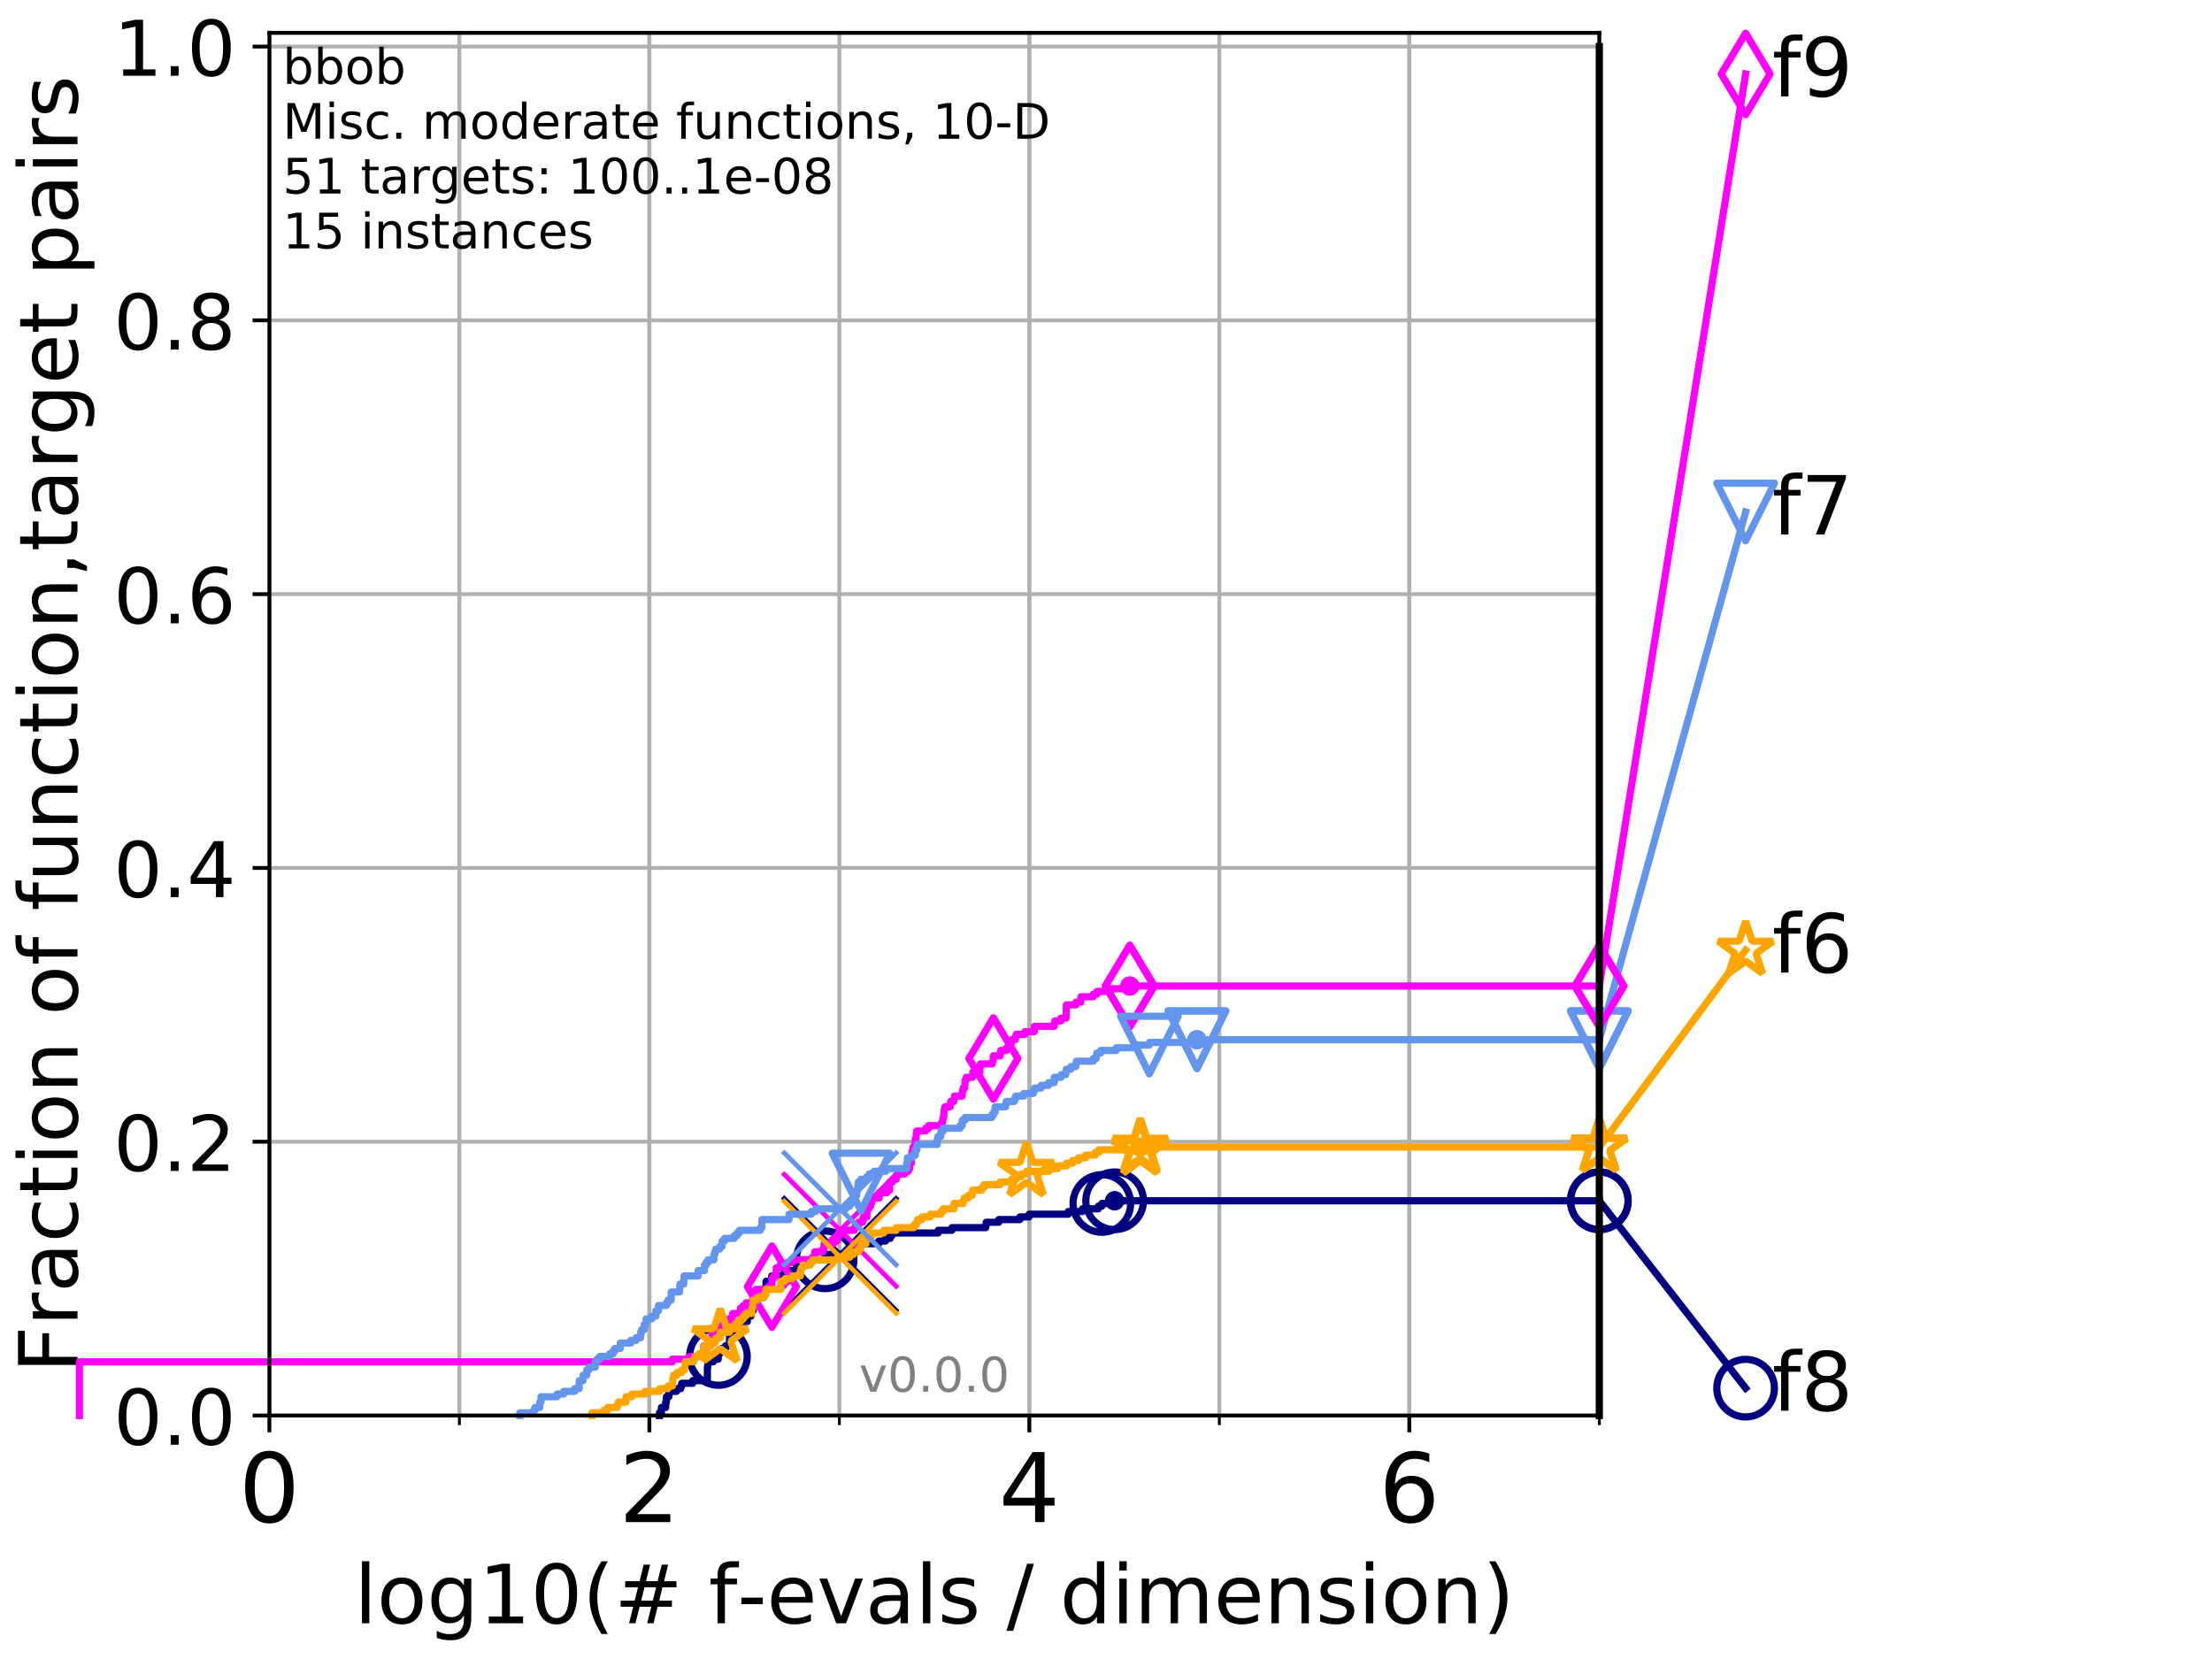 <?xml version="1.0" encoding="utf-8" standalone="no"?>
<!DOCTYPE svg PUBLIC "-//W3C//DTD SVG 1.1//EN"
  "http://www.w3.org/Graphics/SVG/1.1/DTD/svg11.dtd">
<!-- Created with matplotlib (http://matplotlib.org/) -->
<svg height="345.6pt" version="1.1" viewBox="0 0 460.8 345.6" width="460.8pt" xmlns="http://www.w3.org/2000/svg" xmlns:xlink="http://www.w3.org/1999/xlink">
 <defs>
  <style type="text/css">
*{stroke-linecap:butt;stroke-linejoin:round;}
  </style>
 </defs>
 <g id="figure_1">
  <g id="patch_1">
   <path d="M 0 345.6 
L 460.8 345.6 
L 460.8 0 
L 0 0 
z
" style="fill:#ffffff;"/>
  </g>
  <g id="axes_1">
   <g id="patch_2">
    <path d="M 56.12 294.88 
L 333.168 294.88 
L 333.168 6.845 
L 56.12 6.845 
z
" style="fill:#ffffff;"/>
   </g>
   <g id="matplotlib.axis_1">
    <g id="xtick_1">
     <g id="line2d_1">
      <path clip-path="url(#p223bd0a386)" d="M 56.12 294.88 
L 56.12 6.845 
" style="fill:none;stroke:#b0b0b0;stroke-linecap:square;stroke-width:0.8;"/>
     </g>
     <g id="line2d_2">
      <defs>
       <path d="M 0 0 
L 0 3.5 
" id="m5eb9f34f4c" style="stroke:#000000;stroke-width:0.8;"/>
      </defs>
      <g>
       <use style="stroke:#000000;stroke-width:0.8;" x="56.12" xlink:href="#m5eb9f34f4c" y="294.88"/>
      </g>
     </g>
     <g id="text_1">
      <!-- 0 -->
      <defs>
       <path d="M 31.781 66.406 
Q 24.172 66.406 20.328 58.906 
Q 16.5 51.422 16.5 36.375 
Q 16.5 21.391 20.328 13.891 
Q 24.172 6.391 31.781 6.391 
Q 39.453 6.391 43.281 13.891 
Q 47.125 21.391 47.125 36.375 
Q 47.125 51.422 43.281 58.906 
Q 39.453 66.406 31.781 66.406 
z
M 31.781 74.219 
Q 44.047 74.219 50.516 64.516 
Q 56.984 54.828 56.984 36.375 
Q 56.984 17.969 50.516 8.266 
Q 44.047 -1.422 31.781 -1.422 
Q 19.531 -1.422 13.062 8.266 
Q 6.594 17.969 6.594 36.375 
Q 6.594 54.828 13.062 64.516 
Q 19.531 74.219 31.781 74.219 
z
" id="DejaVuSans-30"/>
      </defs>
      <g transform="translate(49.758 317.077)scale(0.2 -0.2)">
       <use xlink:href="#DejaVuSans-30"/>
      </g>
     </g>
    </g>
    <g id="xtick_2">
     <g id="line2d_3">
      <path clip-path="url(#p223bd0a386)" d="M 135.277 294.88 
L 135.277 6.845 
" style="fill:none;stroke:#b0b0b0;stroke-linecap:square;stroke-width:0.8;"/>
     </g>
     <g id="line2d_4">
      <g>
       <use style="stroke:#000000;stroke-width:0.8;" x="135.277" xlink:href="#m5eb9f34f4c" y="294.88"/>
      </g>
     </g>
     <g id="text_2">
      <!-- 2 -->
      <defs>
       <path d="M 19.188 8.297 
L 53.609 8.297 
L 53.609 0 
L 7.328 0 
L 7.328 8.297 
Q 12.938 14.109 22.625 23.891 
Q 32.328 33.688 34.812 36.531 
Q 39.547 41.844 41.422 45.531 
Q 43.312 49.219 43.312 52.781 
Q 43.312 58.594 39.234 62.25 
Q 35.156 65.922 28.609 65.922 
Q 23.969 65.922 18.812 64.312 
Q 13.672 62.703 7.812 59.422 
L 7.812 69.391 
Q 13.766 71.781 18.938 73 
Q 24.125 74.219 28.422 74.219 
Q 39.75 74.219 46.484 68.547 
Q 53.219 62.891 53.219 53.422 
Q 53.219 48.922 51.531 44.891 
Q 49.859 40.875 45.406 35.406 
Q 44.188 33.984 37.641 27.219 
Q 31.109 20.453 19.188 8.297 
z
" id="DejaVuSans-32"/>
      </defs>
      <g transform="translate(128.914 317.077)scale(0.2 -0.2)">
       <use xlink:href="#DejaVuSans-32"/>
      </g>
     </g>
    </g>
    <g id="xtick_3">
     <g id="line2d_5">
      <path clip-path="url(#p223bd0a386)" d="M 214.433 294.88 
L 214.433 6.845 
" style="fill:none;stroke:#b0b0b0;stroke-linecap:square;stroke-width:0.8;"/>
     </g>
     <g id="line2d_6">
      <g>
       <use style="stroke:#000000;stroke-width:0.8;" x="214.433" xlink:href="#m5eb9f34f4c" y="294.88"/>
      </g>
     </g>
     <g id="text_3">
      <!-- 4 -->
      <defs>
       <path d="M 37.797 64.312 
L 12.891 25.391 
L 37.797 25.391 
z
M 35.203 72.906 
L 47.609 72.906 
L 47.609 25.391 
L 58.016 25.391 
L 58.016 17.188 
L 47.609 17.188 
L 47.609 0 
L 37.797 0 
L 37.797 17.188 
L 4.891 17.188 
L 4.891 26.703 
z
" id="DejaVuSans-34"/>
      </defs>
      <g transform="translate(208.071 317.077)scale(0.2 -0.2)">
       <use xlink:href="#DejaVuSans-34"/>
      </g>
     </g>
    </g>
    <g id="xtick_4">
     <g id="line2d_7">
      <path clip-path="url(#p223bd0a386)" d="M 293.59 294.88 
L 293.59 6.845 
" style="fill:none;stroke:#b0b0b0;stroke-linecap:square;stroke-width:0.8;"/>
     </g>
     <g id="line2d_8">
      <g>
       <use style="stroke:#000000;stroke-width:0.8;" x="293.59" xlink:href="#m5eb9f34f4c" y="294.88"/>
      </g>
     </g>
     <g id="text_4">
      <!-- 6 -->
      <defs>
       <path d="M 33.016 40.375 
Q 26.375 40.375 22.484 35.828 
Q 18.609 31.297 18.609 23.391 
Q 18.609 15.531 22.484 10.953 
Q 26.375 6.391 33.016 6.391 
Q 39.656 6.391 43.531 10.953 
Q 47.406 15.531 47.406 23.391 
Q 47.406 31.297 43.531 35.828 
Q 39.656 40.375 33.016 40.375 
z
M 52.594 71.297 
L 52.594 62.312 
Q 48.875 64.062 45.094 64.984 
Q 41.312 65.922 37.594 65.922 
Q 27.828 65.922 22.672 59.328 
Q 17.531 52.734 16.797 39.406 
Q 19.672 43.656 24.016 45.922 
Q 28.375 48.188 33.594 48.188 
Q 44.578 48.188 50.953 41.516 
Q 57.328 34.859 57.328 23.391 
Q 57.328 12.156 50.688 5.359 
Q 44.047 -1.422 33.016 -1.422 
Q 20.359 -1.422 13.672 8.266 
Q 6.984 17.969 6.984 36.375 
Q 6.984 53.656 15.188 63.938 
Q 23.391 74.219 37.203 74.219 
Q 40.922 74.219 44.703 73.484 
Q 48.484 72.75 52.594 71.297 
z
" id="DejaVuSans-36"/>
      </defs>
      <g transform="translate(287.227 317.077)scale(0.2 -0.2)">
       <use xlink:href="#DejaVuSans-36"/>
      </g>
     </g>
    </g>
    <g id="xtick_5">
     <g id="line2d_9">
      <path clip-path="url(#p223bd0a386)" d="M 56.12 294.88 
L 56.12 6.845 
" style="fill:none;stroke:#b0b0b0;stroke-linecap:square;stroke-width:0.8;"/>
     </g>
     <g id="line2d_10">
      <defs>
       <path d="M 0 0 
L 0 2 
" id="m5ecb0336c0" style="stroke:#000000;stroke-width:0.6;"/>
      </defs>
      <g>
       <use style="stroke:#000000;stroke-width:0.6;" x="56.12" xlink:href="#m5ecb0336c0" y="294.88"/>
      </g>
     </g>
    </g>
    <g id="xtick_6">
     <g id="line2d_11">
      <path clip-path="url(#p223bd0a386)" d="M 95.698 294.88 
L 95.698 6.845 
" style="fill:none;stroke:#b0b0b0;stroke-linecap:square;stroke-width:0.8;"/>
     </g>
     <g id="line2d_12">
      <g>
       <use style="stroke:#000000;stroke-width:0.6;" x="95.698" xlink:href="#m5ecb0336c0" y="294.88"/>
      </g>
     </g>
    </g>
    <g id="xtick_7">
     <g id="line2d_13">
      <path clip-path="url(#p223bd0a386)" d="M 135.277 294.88 
L 135.277 6.845 
" style="fill:none;stroke:#b0b0b0;stroke-linecap:square;stroke-width:0.8;"/>
     </g>
     <g id="line2d_14">
      <g>
       <use style="stroke:#000000;stroke-width:0.6;" x="135.277" xlink:href="#m5ecb0336c0" y="294.88"/>
      </g>
     </g>
    </g>
    <g id="xtick_8">
     <g id="line2d_15">
      <path clip-path="url(#p223bd0a386)" d="M 174.855 294.88 
L 174.855 6.845 
" style="fill:none;stroke:#b0b0b0;stroke-linecap:square;stroke-width:0.8;"/>
     </g>
     <g id="line2d_16">
      <g>
       <use style="stroke:#000000;stroke-width:0.6;" x="174.855" xlink:href="#m5ecb0336c0" y="294.88"/>
      </g>
     </g>
    </g>
    <g id="xtick_9">
     <g id="line2d_17">
      <path clip-path="url(#p223bd0a386)" d="M 214.433 294.88 
L 214.433 6.845 
" style="fill:none;stroke:#b0b0b0;stroke-linecap:square;stroke-width:0.8;"/>
     </g>
     <g id="line2d_18">
      <g>
       <use style="stroke:#000000;stroke-width:0.6;" x="214.433" xlink:href="#m5ecb0336c0" y="294.88"/>
      </g>
     </g>
    </g>
    <g id="xtick_10">
     <g id="line2d_19">
      <path clip-path="url(#p223bd0a386)" d="M 254.011 294.88 
L 254.011 6.845 
" style="fill:none;stroke:#b0b0b0;stroke-linecap:square;stroke-width:0.8;"/>
     </g>
     <g id="line2d_20">
      <g>
       <use style="stroke:#000000;stroke-width:0.6;" x="254.011" xlink:href="#m5ecb0336c0" y="294.88"/>
      </g>
     </g>
    </g>
    <g id="xtick_11">
     <g id="line2d_21">
      <path clip-path="url(#p223bd0a386)" d="M 293.59 294.88 
L 293.59 6.845 
" style="fill:none;stroke:#b0b0b0;stroke-linecap:square;stroke-width:0.8;"/>
     </g>
     <g id="line2d_22">
      <g>
       <use style="stroke:#000000;stroke-width:0.6;" x="293.59" xlink:href="#m5ecb0336c0" y="294.88"/>
      </g>
     </g>
    </g>
    <g id="xtick_12">
     <g id="line2d_23">
      <path clip-path="url(#p223bd0a386)" d="M 333.168 294.88 
L 333.168 6.845 
" style="fill:none;stroke:#b0b0b0;stroke-linecap:square;stroke-width:0.8;"/>
     </g>
     <g id="line2d_24">
      <g>
       <use style="stroke:#000000;stroke-width:0.6;" x="333.168" xlink:href="#m5ecb0336c0" y="294.88"/>
      </g>
     </g>
    </g>
    <g id="text_5">
     <!-- log10(# f-evals / dimension) -->
     <defs>
      <path d="M 9.422 75.984 
L 18.406 75.984 
L 18.406 0 
L 9.422 0 
z
" id="DejaVuSans-6c"/>
      <path d="M 30.609 48.391 
Q 23.391 48.391 19.188 42.75 
Q 14.984 37.109 14.984 27.297 
Q 14.984 17.484 19.156 11.844 
Q 23.344 6.203 30.609 6.203 
Q 37.797 6.203 41.984 11.859 
Q 46.188 17.531 46.188 27.297 
Q 46.188 37.016 41.984 42.703 
Q 37.797 48.391 30.609 48.391 
z
M 30.609 56 
Q 42.328 56 49.016 48.375 
Q 55.719 40.766 55.719 27.297 
Q 55.719 13.875 49.016 6.219 
Q 42.328 -1.422 30.609 -1.422 
Q 18.844 -1.422 12.172 6.219 
Q 5.516 13.875 5.516 27.297 
Q 5.516 40.766 12.172 48.375 
Q 18.844 56 30.609 56 
z
" id="DejaVuSans-6f"/>
      <path d="M 45.406 27.984 
Q 45.406 37.75 41.375 43.109 
Q 37.359 48.484 30.078 48.484 
Q 22.859 48.484 18.828 43.109 
Q 14.797 37.75 14.797 27.984 
Q 14.797 18.266 18.828 12.891 
Q 22.859 7.516 30.078 7.516 
Q 37.359 7.516 41.375 12.891 
Q 45.406 18.266 45.406 27.984 
z
M 54.391 6.781 
Q 54.391 -7.172 48.188 -13.984 
Q 42 -20.797 29.203 -20.797 
Q 24.469 -20.797 20.266 -20.094 
Q 16.062 -19.391 12.109 -17.922 
L 12.109 -9.188 
Q 16.062 -11.328 19.922 -12.344 
Q 23.781 -13.375 27.781 -13.375 
Q 36.625 -13.375 41.016 -8.766 
Q 45.406 -4.156 45.406 5.172 
L 45.406 9.625 
Q 42.625 4.781 38.281 2.391 
Q 33.938 0 27.875 0 
Q 17.828 0 11.672 7.656 
Q 5.516 15.328 5.516 27.984 
Q 5.516 40.672 11.672 48.328 
Q 17.828 56 27.875 56 
Q 33.938 56 38.281 53.609 
Q 42.625 51.219 45.406 46.391 
L 45.406 54.688 
L 54.391 54.688 
z
" id="DejaVuSans-67"/>
      <path d="M 12.406 8.297 
L 28.516 8.297 
L 28.516 63.922 
L 10.984 60.406 
L 10.984 69.391 
L 28.422 72.906 
L 38.281 72.906 
L 38.281 8.297 
L 54.391 8.297 
L 54.391 0 
L 12.406 0 
z
" id="DejaVuSans-31"/>
      <path d="M 31 75.875 
Q 24.469 64.656 21.281 53.656 
Q 18.109 42.672 18.109 31.391 
Q 18.109 20.125 21.312 9.062 
Q 24.516 -2 31 -13.188 
L 23.188 -13.188 
Q 15.875 -1.703 12.234 9.375 
Q 8.594 20.453 8.594 31.391 
Q 8.594 42.281 12.203 53.312 
Q 15.828 64.359 23.188 75.875 
z
" id="DejaVuSans-28"/>
      <path d="M 51.125 44 
L 36.922 44 
L 32.812 27.688 
L 47.125 27.688 
z
M 43.797 71.781 
L 38.719 51.516 
L 52.984 51.516 
L 58.109 71.781 
L 65.922 71.781 
L 60.891 51.516 
L 76.125 51.516 
L 76.125 44 
L 58.984 44 
L 54.984 27.688 
L 70.516 27.688 
L 70.516 20.219 
L 53.078 20.219 
L 48 0 
L 40.188 0 
L 45.219 20.219 
L 30.906 20.219 
L 25.875 0 
L 18.016 0 
L 23.094 20.219 
L 7.719 20.219 
L 7.719 27.688 
L 24.906 27.688 
L 29 44 
L 13.281 44 
L 13.281 51.516 
L 30.906 51.516 
L 35.891 71.781 
z
" id="DejaVuSans-23"/>
      <path id="DejaVuSans-20"/>
      <path d="M 37.109 75.984 
L 37.109 68.5 
L 28.516 68.5 
Q 23.688 68.5 21.797 66.547 
Q 19.922 64.594 19.922 59.516 
L 19.922 54.688 
L 34.719 54.688 
L 34.719 47.703 
L 19.922 47.703 
L 19.922 0 
L 10.891 0 
L 10.891 47.703 
L 2.297 47.703 
L 2.297 54.688 
L 10.891 54.688 
L 10.891 58.5 
Q 10.891 67.625 15.141 71.797 
Q 19.391 75.984 28.609 75.984 
z
" id="DejaVuSans-66"/>
      <path d="M 4.891 31.391 
L 31.203 31.391 
L 31.203 23.391 
L 4.891 23.391 
z
" id="DejaVuSans-2d"/>
      <path d="M 56.203 29.594 
L 56.203 25.203 
L 14.891 25.203 
Q 15.484 15.922 20.484 11.062 
Q 25.484 6.203 34.422 6.203 
Q 39.594 6.203 44.453 7.469 
Q 49.312 8.734 54.109 11.281 
L 54.109 2.781 
Q 49.266 0.734 44.188 -0.344 
Q 39.109 -1.422 33.891 -1.422 
Q 20.797 -1.422 13.156 6.188 
Q 5.516 13.812 5.516 26.812 
Q 5.516 40.234 12.766 48.109 
Q 20.016 56 32.328 56 
Q 43.359 56 49.781 48.891 
Q 56.203 41.797 56.203 29.594 
z
M 47.219 32.234 
Q 47.125 39.594 43.094 43.984 
Q 39.062 48.391 32.422 48.391 
Q 24.906 48.391 20.391 44.141 
Q 15.875 39.891 15.188 32.172 
z
" id="DejaVuSans-65"/>
      <path d="M 2.984 54.688 
L 12.5 54.688 
L 29.594 8.797 
L 46.688 54.688 
L 56.203 54.688 
L 35.688 0 
L 23.484 0 
z
" id="DejaVuSans-76"/>
      <path d="M 34.281 27.484 
Q 23.391 27.484 19.188 25 
Q 14.984 22.516 14.984 16.5 
Q 14.984 11.719 18.141 8.906 
Q 21.297 6.109 26.703 6.109 
Q 34.188 6.109 38.703 11.406 
Q 43.219 16.703 43.219 25.484 
L 43.219 27.484 
z
M 52.203 31.203 
L 52.203 0 
L 43.219 0 
L 43.219 8.297 
Q 40.141 3.328 35.547 0.953 
Q 30.953 -1.422 24.312 -1.422 
Q 15.922 -1.422 10.953 3.297 
Q 6 8.016 6 15.922 
Q 6 25.141 12.172 29.828 
Q 18.359 34.516 30.609 34.516 
L 43.219 34.516 
L 43.219 35.406 
Q 43.219 41.609 39.141 45 
Q 35.062 48.391 27.688 48.391 
Q 23 48.391 18.547 47.266 
Q 14.109 46.141 10.016 43.891 
L 10.016 52.203 
Q 14.938 54.109 19.578 55.047 
Q 24.219 56 28.609 56 
Q 40.484 56 46.344 49.844 
Q 52.203 43.703 52.203 31.203 
z
" id="DejaVuSans-61"/>
      <path d="M 44.281 53.078 
L 44.281 44.578 
Q 40.484 46.531 36.375 47.5 
Q 32.281 48.484 27.875 48.484 
Q 21.188 48.484 17.844 46.438 
Q 14.5 44.391 14.5 40.281 
Q 14.5 37.156 16.891 35.375 
Q 19.281 33.594 26.516 31.984 
L 29.594 31.297 
Q 39.156 29.25 43.188 25.516 
Q 47.219 21.781 47.219 15.094 
Q 47.219 7.469 41.188 3.016 
Q 35.156 -1.422 24.609 -1.422 
Q 20.219 -1.422 15.453 -0.562 
Q 10.688 0.297 5.422 2 
L 5.422 11.281 
Q 10.406 8.688 15.234 7.391 
Q 20.062 6.109 24.812 6.109 
Q 31.156 6.109 34.562 8.281 
Q 37.984 10.453 37.984 14.406 
Q 37.984 18.062 35.516 20.016 
Q 33.062 21.969 24.703 23.781 
L 21.578 24.516 
Q 13.234 26.266 9.516 29.906 
Q 5.812 33.547 5.812 39.891 
Q 5.812 47.609 11.281 51.797 
Q 16.75 56 26.812 56 
Q 31.781 56 36.172 55.266 
Q 40.578 54.547 44.281 53.078 
z
" id="DejaVuSans-73"/>
      <path d="M 25.391 72.906 
L 33.688 72.906 
L 8.297 -9.281 
L 0 -9.281 
z
" id="DejaVuSans-2f"/>
      <path d="M 45.406 46.391 
L 45.406 75.984 
L 54.391 75.984 
L 54.391 0 
L 45.406 0 
L 45.406 8.203 
Q 42.578 3.328 38.25 0.953 
Q 33.938 -1.422 27.875 -1.422 
Q 17.969 -1.422 11.734 6.484 
Q 5.516 14.406 5.516 27.297 
Q 5.516 40.188 11.734 48.094 
Q 17.969 56 27.875 56 
Q 33.938 56 38.25 53.625 
Q 42.578 51.266 45.406 46.391 
z
M 14.797 27.297 
Q 14.797 17.391 18.875 11.75 
Q 22.953 6.109 30.078 6.109 
Q 37.203 6.109 41.297 11.75 
Q 45.406 17.391 45.406 27.297 
Q 45.406 37.203 41.297 42.844 
Q 37.203 48.484 30.078 48.484 
Q 22.953 48.484 18.875 42.844 
Q 14.797 37.203 14.797 27.297 
z
" id="DejaVuSans-64"/>
      <path d="M 9.422 54.688 
L 18.406 54.688 
L 18.406 0 
L 9.422 0 
z
M 9.422 75.984 
L 18.406 75.984 
L 18.406 64.594 
L 9.422 64.594 
z
" id="DejaVuSans-69"/>
      <path d="M 52 44.188 
Q 55.375 50.25 60.062 53.125 
Q 64.75 56 71.094 56 
Q 79.641 56 84.281 50.016 
Q 88.922 44.047 88.922 33.016 
L 88.922 0 
L 79.891 0 
L 79.891 32.719 
Q 79.891 40.578 77.094 44.375 
Q 74.312 48.188 68.609 48.188 
Q 61.625 48.188 57.562 43.547 
Q 53.516 38.922 53.516 30.906 
L 53.516 0 
L 44.484 0 
L 44.484 32.719 
Q 44.484 40.625 41.703 44.406 
Q 38.922 48.188 33.109 48.188 
Q 26.219 48.188 22.156 43.531 
Q 18.109 38.875 18.109 30.906 
L 18.109 0 
L 9.078 0 
L 9.078 54.688 
L 18.109 54.688 
L 18.109 46.188 
Q 21.188 51.219 25.484 53.609 
Q 29.781 56 35.688 56 
Q 41.656 56 45.828 52.969 
Q 50 49.953 52 44.188 
z
" id="DejaVuSans-6d"/>
      <path d="M 54.891 33.016 
L 54.891 0 
L 45.906 0 
L 45.906 32.719 
Q 45.906 40.484 42.875 44.328 
Q 39.844 48.188 33.797 48.188 
Q 26.516 48.188 22.312 43.547 
Q 18.109 38.922 18.109 30.906 
L 18.109 0 
L 9.078 0 
L 9.078 54.688 
L 18.109 54.688 
L 18.109 46.188 
Q 21.344 51.125 25.703 53.562 
Q 30.078 56 35.797 56 
Q 45.219 56 50.047 50.172 
Q 54.891 44.344 54.891 33.016 
z
" id="DejaVuSans-6e"/>
      <path d="M 8.016 75.875 
L 15.828 75.875 
Q 23.141 64.359 26.781 53.312 
Q 30.422 42.281 30.422 31.391 
Q 30.422 20.453 26.781 9.375 
Q 23.141 -1.703 15.828 -13.188 
L 8.016 -13.188 
Q 14.5 -2 17.703 9.062 
Q 20.906 20.125 20.906 31.391 
Q 20.906 42.672 17.703 53.656 
Q 14.5 64.656 8.016 75.875 
z
" id="DejaVuSans-29"/>
     </defs>
     <g transform="translate(73.803 338.154)scale(0.17 -0.17)">
      <use xlink:href="#DejaVuSans-6c"/>
      <use x="27.783" xlink:href="#DejaVuSans-6f"/>
      <use x="88.965" xlink:href="#DejaVuSans-67"/>
      <use x="152.441" xlink:href="#DejaVuSans-31"/>
      <use x="216.064" xlink:href="#DejaVuSans-30"/>
      <use x="279.688" xlink:href="#DejaVuSans-28"/>
      <use x="318.701" xlink:href="#DejaVuSans-23"/>
      <use x="402.49" xlink:href="#DejaVuSans-20"/>
      <use x="434.277" xlink:href="#DejaVuSans-66"/>
      <use x="469.404" xlink:href="#DejaVuSans-2d"/>
      <use x="505.488" xlink:href="#DejaVuSans-65"/>
      <use x="567.012" xlink:href="#DejaVuSans-76"/>
      <use x="626.191" xlink:href="#DejaVuSans-61"/>
      <use x="687.471" xlink:href="#DejaVuSans-6c"/>
      <use x="715.254" xlink:href="#DejaVuSans-73"/>
      <use x="767.354" xlink:href="#DejaVuSans-20"/>
      <use x="799.141" xlink:href="#DejaVuSans-2f"/>
      <use x="832.832" xlink:href="#DejaVuSans-20"/>
      <use x="864.619" xlink:href="#DejaVuSans-64"/>
      <use x="928.096" xlink:href="#DejaVuSans-69"/>
      <use x="955.879" xlink:href="#DejaVuSans-6d"/>
      <use x="1053.291" xlink:href="#DejaVuSans-65"/>
      <use x="1114.814" xlink:href="#DejaVuSans-6e"/>
      <use x="1178.193" xlink:href="#DejaVuSans-73"/>
      <use x="1230.293" xlink:href="#DejaVuSans-69"/>
      <use x="1258.076" xlink:href="#DejaVuSans-6f"/>
      <use x="1319.258" xlink:href="#DejaVuSans-6e"/>
      <use x="1382.637" xlink:href="#DejaVuSans-29"/>
     </g>
    </g>
   </g>
   <g id="matplotlib.axis_2">
    <g id="ytick_1">
     <g id="line2d_25">
      <path clip-path="url(#p223bd0a386)" d="M 56.12 294.88 
L 333.168 294.88 
" style="fill:none;stroke:#b0b0b0;stroke-linecap:square;stroke-width:0.8;"/>
     </g>
     <g id="line2d_26">
      <defs>
       <path d="M 0 0 
L -3.5 0 
" id="mac74c67402" style="stroke:#000000;stroke-width:0.8;"/>
      </defs>
      <g>
       <use style="stroke:#000000;stroke-width:0.8;" x="56.12" xlink:href="#mac74c67402" y="294.88"/>
      </g>
     </g>
     <g id="text_6">
      <!-- 0.0 -->
      <defs>
       <path d="M 10.688 12.406 
L 21 12.406 
L 21 0 
L 10.688 0 
z
" id="DejaVuSans-2e"/>
      </defs>
      <g transform="translate(23.675 300.959)scale(0.16 -0.16)">
       <use xlink:href="#DejaVuSans-30"/>
       <use x="63.623" xlink:href="#DejaVuSans-2e"/>
       <use x="95.41" xlink:href="#DejaVuSans-30"/>
      </g>
     </g>
    </g>
    <g id="ytick_2">
     <g id="line2d_27">
      <path clip-path="url(#p223bd0a386)" d="M 56.12 237.843 
L 333.168 237.843 
" style="fill:none;stroke:#b0b0b0;stroke-linecap:square;stroke-width:0.8;"/>
     </g>
     <g id="line2d_28">
      <g>
       <use style="stroke:#000000;stroke-width:0.8;" x="56.12" xlink:href="#mac74c67402" y="237.843"/>
      </g>
     </g>
     <g id="text_7">
      <!-- 0.2 -->
      <g transform="translate(23.675 243.922)scale(0.16 -0.16)">
       <use xlink:href="#DejaVuSans-30"/>
       <use x="63.623" xlink:href="#DejaVuSans-2e"/>
       <use x="95.41" xlink:href="#DejaVuSans-32"/>
      </g>
     </g>
    </g>
    <g id="ytick_3">
     <g id="line2d_29">
      <path clip-path="url(#p223bd0a386)" d="M 56.12 180.807 
L 333.168 180.807 
" style="fill:none;stroke:#b0b0b0;stroke-linecap:square;stroke-width:0.8;"/>
     </g>
     <g id="line2d_30">
      <g>
       <use style="stroke:#000000;stroke-width:0.8;" x="56.12" xlink:href="#mac74c67402" y="180.807"/>
      </g>
     </g>
     <g id="text_8">
      <!-- 0.4 -->
      <g transform="translate(23.675 186.886)scale(0.16 -0.16)">
       <use xlink:href="#DejaVuSans-30"/>
       <use x="63.623" xlink:href="#DejaVuSans-2e"/>
       <use x="95.41" xlink:href="#DejaVuSans-34"/>
      </g>
     </g>
    </g>
    <g id="ytick_4">
     <g id="line2d_31">
      <path clip-path="url(#p223bd0a386)" d="M 56.12 123.77 
L 333.168 123.77 
" style="fill:none;stroke:#b0b0b0;stroke-linecap:square;stroke-width:0.8;"/>
     </g>
     <g id="line2d_32">
      <g>
       <use style="stroke:#000000;stroke-width:0.8;" x="56.12" xlink:href="#mac74c67402" y="123.77"/>
      </g>
     </g>
     <g id="text_9">
      <!-- 0.6 -->
      <g transform="translate(23.675 129.849)scale(0.16 -0.16)">
       <use xlink:href="#DejaVuSans-30"/>
       <use x="63.623" xlink:href="#DejaVuSans-2e"/>
       <use x="95.41" xlink:href="#DejaVuSans-36"/>
      </g>
     </g>
    </g>
    <g id="ytick_5">
     <g id="line2d_33">
      <path clip-path="url(#p223bd0a386)" d="M 56.12 66.734 
L 333.168 66.734 
" style="fill:none;stroke:#b0b0b0;stroke-linecap:square;stroke-width:0.8;"/>
     </g>
     <g id="line2d_34">
      <g>
       <use style="stroke:#000000;stroke-width:0.8;" x="56.12" xlink:href="#mac74c67402" y="66.734"/>
      </g>
     </g>
     <g id="text_10">
      <!-- 0.8 -->
      <defs>
       <path d="M 31.781 34.625 
Q 24.75 34.625 20.719 30.859 
Q 16.703 27.094 16.703 20.516 
Q 16.703 13.922 20.719 10.156 
Q 24.75 6.391 31.781 6.391 
Q 38.812 6.391 42.859 10.172 
Q 46.922 13.969 46.922 20.516 
Q 46.922 27.094 42.891 30.859 
Q 38.875 34.625 31.781 34.625 
z
M 21.922 38.812 
Q 15.578 40.375 12.031 44.719 
Q 8.5 49.078 8.5 55.328 
Q 8.5 64.062 14.719 69.141 
Q 20.953 74.219 31.781 74.219 
Q 42.672 74.219 48.875 69.141 
Q 55.078 64.062 55.078 55.328 
Q 55.078 49.078 51.531 44.719 
Q 48 40.375 41.703 38.812 
Q 48.828 37.156 52.797 32.312 
Q 56.781 27.484 56.781 20.516 
Q 56.781 9.906 50.312 4.234 
Q 43.844 -1.422 31.781 -1.422 
Q 19.734 -1.422 13.25 4.234 
Q 6.781 9.906 6.781 20.516 
Q 6.781 27.484 10.781 32.312 
Q 14.797 37.156 21.922 38.812 
z
M 18.312 54.391 
Q 18.312 48.734 21.844 45.562 
Q 25.391 42.391 31.781 42.391 
Q 38.141 42.391 41.719 45.562 
Q 45.312 48.734 45.312 54.391 
Q 45.312 60.062 41.719 63.234 
Q 38.141 66.406 31.781 66.406 
Q 25.391 66.406 21.844 63.234 
Q 18.312 60.062 18.312 54.391 
z
" id="DejaVuSans-38"/>
      </defs>
      <g transform="translate(23.675 72.812)scale(0.16 -0.16)">
       <use xlink:href="#DejaVuSans-30"/>
       <use x="63.623" xlink:href="#DejaVuSans-2e"/>
       <use x="95.41" xlink:href="#DejaVuSans-38"/>
      </g>
     </g>
    </g>
    <g id="ytick_6">
     <g id="line2d_35">
      <path clip-path="url(#p223bd0a386)" d="M 56.12 9.697 
L 333.168 9.697 
" style="fill:none;stroke:#b0b0b0;stroke-linecap:square;stroke-width:0.8;"/>
     </g>
     <g id="line2d_36">
      <g>
       <use style="stroke:#000000;stroke-width:0.8;" x="56.12" xlink:href="#mac74c67402" y="9.697"/>
      </g>
     </g>
     <g id="text_11">
      <!-- 1.0 -->
      <g transform="translate(23.675 15.776)scale(0.16 -0.16)">
       <use xlink:href="#DejaVuSans-31"/>
       <use x="63.623" xlink:href="#DejaVuSans-2e"/>
       <use x="95.41" xlink:href="#DejaVuSans-30"/>
      </g>
     </g>
    </g>
    <g id="text_12">
     <!-- Fraction of function,target pairs -->
     <defs>
      <path d="M 9.812 72.906 
L 51.703 72.906 
L 51.703 64.594 
L 19.672 64.594 
L 19.672 43.109 
L 48.578 43.109 
L 48.578 34.812 
L 19.672 34.812 
L 19.672 0 
L 9.812 0 
z
" id="DejaVuSans-46"/>
      <path d="M 41.109 46.297 
Q 39.594 47.172 37.812 47.578 
Q 36.031 48 33.891 48 
Q 26.266 48 22.188 43.047 
Q 18.109 38.094 18.109 28.812 
L 18.109 0 
L 9.078 0 
L 9.078 54.688 
L 18.109 54.688 
L 18.109 46.188 
Q 20.953 51.172 25.484 53.578 
Q 30.031 56 36.531 56 
Q 37.453 56 38.578 55.875 
Q 39.703 55.766 41.062 55.516 
z
" id="DejaVuSans-72"/>
      <path d="M 48.781 52.594 
L 48.781 44.188 
Q 44.969 46.297 41.141 47.344 
Q 37.312 48.391 33.406 48.391 
Q 24.656 48.391 19.812 42.844 
Q 14.984 37.312 14.984 27.297 
Q 14.984 17.281 19.812 11.734 
Q 24.656 6.203 33.406 6.203 
Q 37.312 6.203 41.141 7.25 
Q 44.969 8.297 48.781 10.406 
L 48.781 2.094 
Q 45.016 0.344 40.984 -0.531 
Q 36.969 -1.422 32.422 -1.422 
Q 20.062 -1.422 12.781 6.344 
Q 5.516 14.109 5.516 27.297 
Q 5.516 40.672 12.859 48.328 
Q 20.219 56 33.016 56 
Q 37.156 56 41.109 55.141 
Q 45.062 54.297 48.781 52.594 
z
" id="DejaVuSans-63"/>
      <path d="M 18.312 70.219 
L 18.312 54.688 
L 36.812 54.688 
L 36.812 47.703 
L 18.312 47.703 
L 18.312 18.016 
Q 18.312 11.328 20.141 9.422 
Q 21.969 7.516 27.594 7.516 
L 36.812 7.516 
L 36.812 0 
L 27.594 0 
Q 17.188 0 13.234 3.875 
Q 9.281 7.766 9.281 18.016 
L 9.281 47.703 
L 2.688 47.703 
L 2.688 54.688 
L 9.281 54.688 
L 9.281 70.219 
z
" id="DejaVuSans-74"/>
      <path d="M 8.5 21.578 
L 8.5 54.688 
L 17.484 54.688 
L 17.484 21.922 
Q 17.484 14.156 20.5 10.266 
Q 23.531 6.391 29.594 6.391 
Q 36.859 6.391 41.078 11.031 
Q 45.312 15.672 45.312 23.688 
L 45.312 54.688 
L 54.297 54.688 
L 54.297 0 
L 45.312 0 
L 45.312 8.406 
Q 42.047 3.422 37.719 1 
Q 33.406 -1.422 27.688 -1.422 
Q 18.266 -1.422 13.375 4.438 
Q 8.5 10.297 8.5 21.578 
z
M 31.109 56 
z
" id="DejaVuSans-75"/>
      <path d="M 11.719 12.406 
L 22.016 12.406 
L 22.016 4 
L 14.016 -11.625 
L 7.719 -11.625 
L 11.719 4 
z
" id="DejaVuSans-2c"/>
      <path d="M 18.109 8.203 
L 18.109 -20.797 
L 9.078 -20.797 
L 9.078 54.688 
L 18.109 54.688 
L 18.109 46.391 
Q 20.953 51.266 25.266 53.625 
Q 29.594 56 35.594 56 
Q 45.562 56 51.781 48.094 
Q 58.016 40.188 58.016 27.297 
Q 58.016 14.406 51.781 6.484 
Q 45.562 -1.422 35.594 -1.422 
Q 29.594 -1.422 25.266 0.953 
Q 20.953 3.328 18.109 8.203 
z
M 48.688 27.297 
Q 48.688 37.203 44.609 42.844 
Q 40.531 48.484 33.406 48.484 
Q 26.266 48.484 22.188 42.844 
Q 18.109 37.203 18.109 27.297 
Q 18.109 17.391 22.188 11.75 
Q 26.266 6.109 33.406 6.109 
Q 40.531 6.109 44.609 11.75 
Q 48.688 17.391 48.688 27.297 
z
" id="DejaVuSans-70"/>
     </defs>
     <g transform="translate(16.14 286.002)rotate(-90)scale(0.17 -0.17)">
      <use xlink:href="#DejaVuSans-46"/>
      <use x="57.41" xlink:href="#DejaVuSans-72"/>
      <use x="98.523" xlink:href="#DejaVuSans-61"/>
      <use x="159.803" xlink:href="#DejaVuSans-63"/>
      <use x="214.783" xlink:href="#DejaVuSans-74"/>
      <use x="253.992" xlink:href="#DejaVuSans-69"/>
      <use x="281.775" xlink:href="#DejaVuSans-6f"/>
      <use x="342.957" xlink:href="#DejaVuSans-6e"/>
      <use x="406.336" xlink:href="#DejaVuSans-20"/>
      <use x="438.123" xlink:href="#DejaVuSans-6f"/>
      <use x="499.305" xlink:href="#DejaVuSans-66"/>
      <use x="534.51" xlink:href="#DejaVuSans-20"/>
      <use x="566.297" xlink:href="#DejaVuSans-66"/>
      <use x="601.502" xlink:href="#DejaVuSans-75"/>
      <use x="664.881" xlink:href="#DejaVuSans-6e"/>
      <use x="728.26" xlink:href="#DejaVuSans-63"/>
      <use x="783.24" xlink:href="#DejaVuSans-74"/>
      <use x="822.449" xlink:href="#DejaVuSans-69"/>
      <use x="850.232" xlink:href="#DejaVuSans-6f"/>
      <use x="911.414" xlink:href="#DejaVuSans-6e"/>
      <use x="974.793" xlink:href="#DejaVuSans-2c"/>
      <use x="1006.58" xlink:href="#DejaVuSans-74"/>
      <use x="1045.789" xlink:href="#DejaVuSans-61"/>
      <use x="1107.068" xlink:href="#DejaVuSans-72"/>
      <use x="1148.166" xlink:href="#DejaVuSans-67"/>
      <use x="1211.643" xlink:href="#DejaVuSans-65"/>
      <use x="1273.166" xlink:href="#DejaVuSans-74"/>
      <use x="1312.375" xlink:href="#DejaVuSans-20"/>
      <use x="1344.162" xlink:href="#DejaVuSans-70"/>
      <use x="1407.639" xlink:href="#DejaVuSans-61"/>
      <use x="1468.918" xlink:href="#DejaVuSans-69"/>
      <use x="1496.701" xlink:href="#DejaVuSans-72"/>
      <use x="1537.814" xlink:href="#DejaVuSans-73"/>
     </g>
    </g>
   </g>
   <g id="line2d_37">
    <defs>
     <path d="M 0 1.5 
C 0.398 1.5 0.779 1.342 1.061 1.061 
C 1.342 0.779 1.5 0.398 1.5 0 
C 1.5 -0.398 1.342 -0.779 1.061 -1.061 
C 0.779 -1.342 0.398 -1.5 0 -1.5 
C -0.398 -1.5 -0.779 -1.342 -1.061 -1.061 
C -1.342 -0.779 -1.5 -0.398 -1.5 0 
C -1.5 0.398 -1.342 0.779 -1.061 1.061 
C -0.779 1.342 -0.398 1.5 0 1.5 
z
" id="mea4a4de74e" style="stroke:#000080;"/>
    </defs>
    <g>
     <use style="fill:#000080;stroke:#000080;" x="232.201" xlink:href="#mea4a4de74e" y="250.145"/>
     <use style="fill:#000080;stroke:#000080;" x="232.201" xlink:href="#mea4a4de74e" y="250.145"/>
    </g>
   </g>
   <g id="line2d_38">
    <path d="M 137.362 294.88 
L 137.362 294.321 
L 137.783 294.321 
L 137.783 293.202 
L 138.666 293.202 
L 138.666 292.084 
L 138.821 292.084 
L 138.821 290.966 
L 139.344 290.966 
L 139.344 289.847 
L 140.937 289.847 
L 140.937 289.288 
L 141.805 289.288 
L 141.805 288.729 
L 142.015 288.729 
L 142.015 288.17 
L 144.296 288.17 
L 144.296 287.611 
L 147.353 287.611 
L 147.353 286.492 
L 147.362 286.492 
L 147.362 284.815 
L 147.438 284.815 
L 147.438 283.696 
L 148.577 283.696 
L 148.577 283.137 
L 149.623 283.137 
L 149.623 282.578 
L 149.66 282.578 
L 149.66 282.019 
L 149.948 282.019 
L 149.948 281.46 
L 150.382 281.46 
L 150.382 280.9 
L 151.129 280.9 
L 151.129 280.341 
L 151.969 280.341 
L 151.969 278.664 
L 151.995 278.664 
L 151.995 278.105 
L 152.176 278.105 
L 152.176 277.545 
L 152.733 277.545 
L 152.733 276.427 
L 153.643 276.427 
L 153.643 275.309 
L 155.683 275.309 
L 155.683 274.19 
L 156.417 274.19 
L 156.417 273.072 
L 156.888 273.072 
L 156.888 271.954 
L 157.37 271.954 
L 157.37 271.394 
L 157.737 271.394 
L 157.737 270.835 
L 157.821 270.835 
L 157.821 270.276 
L 159.114 270.276 
L 159.114 269.158 
L 159.122 269.158 
L 159.122 268.598 
L 159.571 268.598 
L 159.571 266.921 
L 160.763 266.921 
L 160.763 266.362 
L 160.767 266.362 
L 160.767 265.803 
L 163.311 265.803 
L 163.311 265.243 
L 163.392 265.243 
L 163.392 264.684 
L 165.951 264.684 
L 165.951 263.566 
L 166.083 263.566 
L 166.083 262.447 
L 171.882 262.447 
L 171.882 261.329 
L 177.687 261.329 
L 177.687 260.77 
L 178.42 260.77 
L 178.42 260.211 
L 178.581 260.211 
L 178.581 259.652 
L 179.244 259.652 
L 179.244 259.092 
L 183.045 259.092 
L 183.045 258.533 
L 184.478 258.533 
L 184.478 257.974 
L 185.441 257.974 
L 185.441 257.415 
L 185.81 257.415 
L 185.81 256.856 
L 195.434 256.856 
L 195.434 256.296 
L 198.3 256.296 
L 198.3 255.737 
L 205.34 255.737 
L 205.34 255.178 
L 205.457 255.178 
L 205.457 254.619 
L 208.06 254.619 
L 208.06 254.06 
L 212.473 254.06 
L 212.473 253.501 
L 214.385 253.501 
L 214.385 252.941 
L 222.547 252.941 
L 222.547 252.382 
L 225.487 252.382 
L 225.487 251.823 
L 228.797 251.823 
L 228.797 251.264 
L 229.534 251.264 
L 229.534 250.705 
L 232.201 250.705 
L 232.201 250.145 
L 333.168 250.145 
" style="fill:none;stroke:#000080;stroke-linecap:square;stroke-width:1.5;"/>
   </g>
   <g id="line2d_39">
    <defs>
     <path d="M 0 6 
C 1.591 6 3.117 5.368 4.243 4.243 
C 5.368 3.117 6 1.591 6 0 
C 6 -1.591 5.368 -3.117 4.243 -4.243 
C 3.117 -5.368 1.591 -6 0 -6 
C -1.591 -6 -3.117 -5.368 -4.243 -4.243 
C -5.368 -3.117 -6 -1.591 -6 0 
C -6 1.591 -5.368 3.117 -4.243 4.243 
C -3.117 5.368 -1.591 6 0 6 
z
" id="mdbf2b7a2cb" style="stroke:#000080;stroke-width:1.5;"/>
    </defs>
    <g>
     <use style="fill-opacity:0;stroke:#000080;stroke-width:1.5;" x="149.66" xlink:href="#mdbf2b7a2cb" y="282.578"/>
     <use style="fill-opacity:0;stroke:#000080;stroke-width:1.5;" x="171.882" xlink:href="#mdbf2b7a2cb" y="262.447"/>
     <use style="fill-opacity:0;stroke:#000080;stroke-width:1.5;" x="229.534" xlink:href="#mdbf2b7a2cb" y="250.705"/>
     <use style="fill-opacity:0;stroke:#000080;stroke-width:1.5;" x="232.201" xlink:href="#mdbf2b7a2cb" y="250.145"/>
     <use style="fill-opacity:0;stroke:#000080;stroke-width:1.5;" x="333.168" xlink:href="#mdbf2b7a2cb" y="250.145"/>
    </g>
   </g>
   <g id="line2d_40">
    <path style="fill:none;stroke:#000080;stroke-linecap:square;stroke-width:1.5;"/>
    <g/>
   </g>
   <g id="line2d_41">
    <path clip-path="url(#p223bd0a386)" d="M 175.028 261.329 
" style="fill:none;stroke:#000080;stroke-linecap:square;stroke-width:1.5;"/>
    <defs>
     <path d="M -12 12 
L 12 -12 
M -12 -12 
L 12 12 
" id="m940ff6e52d" style="stroke:#000080;"/>
    </defs>
    <g clip-path="url(#p223bd0a386)">
     <use style="fill:#000080;stroke:#000080;" x="175.028" xlink:href="#m940ff6e52d" y="261.329"/>
    </g>
   </g>
   <g id="line2d_42">
    <defs>
     <path d="M 0 1.5 
C 0.398 1.5 0.779 1.342 1.061 1.061 
C 1.342 0.779 1.5 0.398 1.5 0 
C 1.5 -0.398 1.342 -0.779 1.061 -1.061 
C 0.779 -1.342 0.398 -1.5 0 -1.5 
C -0.398 -1.5 -0.779 -1.342 -1.061 -1.061 
C -1.342 -0.779 -1.5 -0.398 -1.5 0 
C -1.5 0.398 -1.342 0.779 -1.061 1.061 
C -0.779 1.342 -0.398 1.5 0 1.5 
z
" id="mf0241bf1bd" style="stroke:#ff00ff;"/>
    </defs>
    <g>
     <use style="fill:#ff00ff;stroke:#ff00ff;" x="235.354" xlink:href="#mf0241bf1bd" y="205.411"/>
     <use style="fill:#ff00ff;stroke:#ff00ff;" x="235.354" xlink:href="#mf0241bf1bd" y="205.411"/>
    </g>
   </g>
   <g id="line2d_43">
    <path d="M 16.542 294.88 
L 16.542 283.696 
L 140.075 283.696 
L 140.075 283.137 
L 143.643 283.137 
L 143.643 282.578 
L 145.879 282.578 
L 145.879 282.019 
L 146.561 282.019 
L 146.614 280.341 
L 148.103 280.341 
L 148.103 279.782 
L 148.306 279.782 
L 148.306 278.105 
L 149.638 278.105 
L 149.638 276.427 
L 150.602 276.427 
L 150.602 275.868 
L 151.129 275.868 
L 151.129 275.309 
L 151.839 275.309 
L 151.839 274.749 
L 152.482 274.749 
L 152.482 274.19 
L 152.621 274.19 
L 152.621 273.631 
L 154.223 273.631 
L 154.257 272.513 
L 154.878 272.513 
L 154.878 271.954 
L 155.457 271.954 
L 155.457 271.394 
L 156.825 271.394 
L 156.825 270.276 
L 157.304 270.276 
L 157.304 269.158 
L 157.475 269.158 
L 157.475 268.598 
L 160.025 268.598 
L 160.025 268.039 
L 160.794 268.039 
L 160.794 266.362 
L 161.168 266.362 
L 161.168 265.803 
L 161.697 265.803 
L 161.697 264.125 
L 162.481 264.125 
L 162.481 263.566 
L 163.962 263.566 
L 163.962 263.007 
L 164.968 263.007 
L 164.968 262.447 
L 169.23 262.447 
L 169.23 261.888 
L 169.719 261.888 
L 169.719 260.77 
L 171.448 260.77 
L 171.448 260.211 
L 171.656 260.211 
L 171.671 259.092 
L 173.652 259.092 
L 173.652 258.533 
L 174.356 258.533 
L 174.356 257.974 
L 174.532 257.974 
L 174.532 257.415 
L 174.879 257.415 
L 174.879 256.296 
L 177.957 256.296 
L 177.957 255.737 
L 178.322 255.737 
L 178.322 255.178 
L 178.849 255.178 
L 178.849 254.619 
L 179.665 254.619 
L 179.665 254.06 
L 179.849 254.06 
L 179.849 253.501 
L 180.594 253.501 
L 180.598 251.823 
L 181.028 251.823 
L 181.028 251.264 
L 181.373 251.264 
L 181.373 250.705 
L 181.538 250.705 
L 181.538 250.145 
L 181.705 250.145 
L 181.705 249.586 
L 183.163 249.586 
L 183.163 248.468 
L 184.774 248.468 
L 184.774 247.909 
L 185.339 247.909 
L 185.345 246.231 
L 185.933 246.231 
L 185.933 245.672 
L 186.696 245.672 
L 186.696 245.113 
L 186.868 245.113 
L 186.868 244.554 
L 188.509 244.554 
L 188.509 243.994 
L 189.204 243.994 
L 189.204 243.435 
L 189.495 243.435 
L 189.521 242.317 
L 189.848 242.317 
L 189.952 240.08 
L 190.083 240.08 
L 190.083 239.521 
L 190.203 239.521 
L 190.203 238.962 
L 190.603 238.962 
L 190.653 237.284 
L 190.816 237.284 
L 190.873 236.166 
L 190.95 236.166 
L 190.95 235.607 
L 192.799 235.607 
L 192.799 235.048 
L 193.465 235.048 
L 193.465 234.488 
L 196.062 234.488 
L 196.062 233.929 
L 196.341 233.929 
L 196.436 232.811 
L 196.588 232.811 
L 196.685 231.133 
L 196.838 231.133 
L 196.838 230.574 
L 197.947 230.574 
L 198.029 229.456 
L 198.691 229.456 
L 198.691 228.896 
L 198.819 228.896 
L 198.819 228.337 
L 200.427 228.337 
L 200.494 227.219 
L 200.638 227.219 
L 200.638 226.66 
L 200.977 226.66 
L 201.051 224.982 
L 201.278 224.982 
L 201.278 224.423 
L 202.594 224.423 
L 202.659 223.305 
L 204.131 223.305 
L 204.131 222.186 
L 204.251 222.186 
L 204.251 221.627 
L 206.746 221.627 
L 206.746 221.068 
L 206.888 221.068 
L 206.935 219.95 
L 208.381 219.95 
L 208.454 218.831 
L 209.674 218.831 
L 209.674 218.272 
L 210.524 218.272 
L 210.604 217.154 
L 210.752 217.154 
L 210.752 216.594 
L 211.5 216.594 
L 211.5 216.035 
L 211.684 216.035 
L 211.684 215.476 
L 213.511 215.476 
L 213.511 214.917 
L 215.454 214.917 
L 215.486 213.799 
L 219.614 213.799 
L 219.614 213.239 
L 219.732 213.239 
L 219.732 212.68 
L 220.999 212.68 
L 220.999 212.121 
L 222.069 212.121 
L 222.145 209.325 
L 224.163 209.325 
L 224.163 208.766 
L 225.157 208.766 
L 225.185 207.648 
L 227.768 207.648 
L 227.768 207.088 
L 228.525 207.088 
L 228.525 206.529 
L 231.341 206.529 
L 231.341 205.97 
L 235.354 205.97 
L 235.354 205.411 
L 333.168 205.411 
L 333.168 205.411 
" style="fill:none;stroke:#ff00ff;stroke-linecap:square;stroke-width:1.5;"/>
   </g>
   <g id="line2d_44">
    <defs>
     <path d="M -0 8.485 
L 5.091 0 
L 0 -8.485 
L -5.091 -0 
z
" id="m5bb35f44ac" style="stroke:#ff00ff;stroke-linejoin:miter;stroke-width:1.5;"/>
    </defs>
    <g>
     <use style="fill-opacity:0;stroke:#ff00ff;stroke-linejoin:miter;stroke-width:1.5;" x="160.794" xlink:href="#m5bb35f44ac" y="268.039"/>
     <use style="fill-opacity:0;stroke:#ff00ff;stroke-linejoin:miter;stroke-width:1.5;" x="206.935" xlink:href="#m5bb35f44ac" y="220.509"/>
     <use style="fill-opacity:0;stroke:#ff00ff;stroke-linejoin:miter;stroke-width:1.5;" x="235.354" xlink:href="#m5bb35f44ac" y="205.411"/>
     <use style="fill-opacity:0;stroke:#ff00ff;stroke-linejoin:miter;stroke-width:1.5;" x="235.354" xlink:href="#m5bb35f44ac" y="205.411"/>
     <use style="fill-opacity:0;stroke:#ff00ff;stroke-linejoin:miter;stroke-width:1.5;" x="333.168" xlink:href="#m5bb35f44ac" y="205.411"/>
    </g>
   </g>
   <g id="line2d_45">
    <path style="fill:none;stroke:#ff00ff;stroke-linecap:square;stroke-width:1.5;"/>
    <g/>
   </g>
   <g id="line2d_46">
    <path clip-path="url(#p223bd0a386)" d="M 175.028 256.296 
" style="fill:none;stroke:#ff00ff;stroke-linecap:square;stroke-width:1.5;"/>
    <defs>
     <path d="M -12 12 
L 12 -12 
M -12 -12 
L 12 12 
" id="mce1754ce16" style="stroke:#ff00ff;"/>
    </defs>
    <g clip-path="url(#p223bd0a386)">
     <use style="fill:#ff00ff;stroke:#ff00ff;" x="175.028" xlink:href="#mce1754ce16" y="256.296"/>
    </g>
   </g>
   <g id="line2d_47">
    <defs>
     <path d="M 0 1.5 
C 0.398 1.5 0.779 1.342 1.061 1.061 
C 1.342 0.779 1.5 0.398 1.5 0 
C 1.5 -0.398 1.342 -0.779 1.061 -1.061 
C 0.779 -1.342 0.398 -1.5 0 -1.5 
C -0.398 -1.5 -0.779 -1.342 -1.061 -1.061 
C -1.342 -0.779 -1.5 -0.398 -1.5 0 
C -1.5 0.398 -1.342 0.779 -1.061 1.061 
C -0.779 1.342 -0.398 1.5 0 1.5 
z
" id="m5cb4c24c91" style="stroke:#ffa500;"/>
    </defs>
    <g>
     <use style="fill:#ffa500;stroke:#ffa500;" x="237.54" xlink:href="#m5cb4c24c91" y="238.962"/>
     <use style="fill:#ffa500;stroke:#ffa500;" x="237.54" xlink:href="#m5cb4c24c91" y="238.962"/>
    </g>
   </g>
   <g id="line2d_48">
    <path d="M 123.328 294.88 
L 123.328 294.321 
L 125.824 294.321 
L 125.824 293.762 
L 126.582 293.762 
L 126.582 293.202 
L 128.597 293.202 
L 128.597 292.643 
L 128.824 292.643 
L 128.824 292.084 
L 130.4 292.084 
L 130.4 290.966 
L 131.633 290.966 
L 131.633 290.407 
L 134.377 290.407 
L 134.377 289.847 
L 137.423 289.847 
L 137.423 289.288 
L 139.167 289.288 
L 139.167 288.729 
L 140.088 288.729 
L 140.178 287.051 
L 140.307 287.051 
L 140.307 286.492 
L 141.011 286.492 
L 141.011 285.933 
L 142.004 285.933 
L 142.004 285.374 
L 142.586 285.374 
L 142.586 284.815 
L 142.698 284.815 
L 142.698 283.696 
L 144.498 283.696 
L 144.498 283.137 
L 144.758 283.137 
L 144.758 282.578 
L 145.57 282.578 
L 145.57 282.019 
L 146.372 282.019 
L 146.372 281.46 
L 146.72 281.46 
L 146.72 280.341 
L 148.062 280.341 
L 148.062 279.782 
L 148.946 279.782 
L 148.946 279.223 
L 149.169 279.223 
L 149.169 278.664 
L 150.05 278.664 
L 150.05 277.545 
L 151.969 277.545 
L 151.969 276.427 
L 153.121 276.427 
L 153.121 275.868 
L 153.654 275.868 
L 153.654 275.309 
L 154.297 275.309 
L 154.297 274.749 
L 154.834 274.749 
L 154.834 274.19 
L 155.318 274.19 
L 155.318 273.631 
L 156.617 273.631 
L 156.617 272.513 
L 156.79 272.513 
L 156.883 270.835 
L 157.751 270.835 
L 157.751 270.276 
L 159.127 270.276 
L 159.127 269.717 
L 159.546 269.717 
L 159.546 268.598 
L 162.653 268.598 
L 162.66 266.921 
L 163.525 266.921 
L 163.525 266.362 
L 165.02 266.362 
L 165.02 265.803 
L 166.743 265.803 
L 166.743 264.684 
L 166.902 264.684 
L 166.902 264.125 
L 167.248 264.125 
L 167.248 263.566 
L 168.739 263.566 
L 168.739 263.007 
L 169.237 263.007 
L 169.237 262.447 
L 174.518 262.447 
L 174.518 261.888 
L 177.039 261.888 
L 177.039 261.329 
L 177.8 261.329 
L 177.8 260.77 
L 178.846 260.77 
L 178.846 260.211 
L 179.265 260.211 
L 179.265 259.652 
L 179.383 259.652 
L 179.383 259.092 
L 180.389 259.092 
L 180.389 257.974 
L 181.316 257.974 
L 181.316 257.415 
L 181.69 257.415 
L 181.69 256.856 
L 184.083 256.856 
L 184.083 256.296 
L 186.689 256.296 
L 186.689 255.737 
L 190.372 255.737 
L 190.372 255.178 
L 190.907 255.178 
L 190.907 254.619 
L 191.176 254.619 
L 191.176 254.06 
L 192.059 254.06 
L 192.059 253.501 
L 193.793 253.501 
L 193.793 252.941 
L 196.007 252.941 
L 196.007 252.382 
L 196.497 252.382 
L 196.497 251.823 
L 198.73 251.823 
L 198.73 250.705 
L 200.657 250.705 
L 200.657 250.145 
L 200.831 250.145 
L 200.831 249.586 
L 201.679 249.586 
L 201.679 249.027 
L 202.506 249.027 
L 202.506 248.468 
L 202.621 248.468 
L 202.621 247.909 
L 204.512 247.909 
L 204.512 247.35 
L 204.986 247.35 
L 204.986 246.79 
L 208.343 246.79 
L 208.343 246.231 
L 210.707 246.231 
L 210.707 245.672 
L 211.694 245.672 
L 211.694 245.113 
L 212.739 245.113 
L 212.739 244.554 
L 213.83 244.554 
L 213.83 243.994 
L 218.522 243.994 
L 218.522 243.435 
L 220.353 243.435 
L 220.353 242.876 
L 222.204 242.876 
L 222.204 242.317 
L 223.435 242.317 
L 223.435 241.758 
L 224.658 241.758 
L 224.658 241.199 
L 226.137 241.199 
L 226.137 240.639 
L 228.136 240.639 
L 228.136 240.08 
L 228.901 240.08 
L 228.901 239.521 
L 237.54 239.521 
L 237.54 238.962 
L 333.168 238.962 
L 333.168 238.962 
" style="fill:none;stroke:#ffa500;stroke-linecap:square;stroke-width:1.5;"/>
   </g>
   <g id="line2d_49">
    <defs>
     <path d="M 0 -6 
L -1.347 -1.854 
L -5.706 -1.854 
L -2.18 0.708 
L -3.527 4.854 
L -0 2.292 
L 3.527 4.854 
L 2.18 0.708 
L 5.706 -1.854 
L 1.347 -1.854 
z
" id="mcdb030bf7e" style="stroke:#ffa500;stroke-linejoin:bevel;stroke-width:1.5;"/>
    </defs>
    <g>
     <use style="fill-opacity:0;stroke:#ffa500;stroke-linejoin:bevel;stroke-width:1.5;" x="150.05" xlink:href="#mcdb030bf7e" y="278.664"/>
     <use style="fill-opacity:0;stroke:#ffa500;stroke-linejoin:bevel;stroke-width:1.5;" x="213.83" xlink:href="#mcdb030bf7e" y="243.994"/>
     <use style="fill-opacity:0;stroke:#ffa500;stroke-linejoin:bevel;stroke-width:1.5;" x="237.54" xlink:href="#mcdb030bf7e" y="239.521"/>
     <use style="fill-opacity:0;stroke:#ffa500;stroke-linejoin:bevel;stroke-width:1.5;" x="237.54" xlink:href="#mcdb030bf7e" y="238.962"/>
     <use style="fill-opacity:0;stroke:#ffa500;stroke-linejoin:bevel;stroke-width:1.5;" x="333.168" xlink:href="#mcdb030bf7e" y="238.962"/>
    </g>
   </g>
   <g id="line2d_50">
    <path style="fill:none;stroke:#ffa500;stroke-linecap:square;stroke-width:1.5;"/>
    <g/>
   </g>
   <g id="line2d_51">
    <path clip-path="url(#p223bd0a386)" d="M 175.028 261.888 
" style="fill:none;stroke:#ffa500;stroke-linecap:square;stroke-width:1.5;"/>
    <defs>
     <path d="M -12 12 
L 12 -12 
M -12 -12 
L 12 12 
" id="mc4086bcef2" style="stroke:#ffa500;"/>
    </defs>
    <g clip-path="url(#p223bd0a386)">
     <use style="fill:#ffa500;stroke:#ffa500;" x="175.028" xlink:href="#mc4086bcef2" y="261.888"/>
    </g>
   </g>
   <g id="line2d_52">
    <defs>
     <path d="M 0 1.5 
C 0.398 1.5 0.779 1.342 1.061 1.061 
C 1.342 0.779 1.5 0.398 1.5 0 
C 1.5 -0.398 1.342 -0.779 1.061 -1.061 
C 0.779 -1.342 0.398 -1.5 0 -1.5 
C -0.398 -1.5 -0.779 -1.342 -1.061 -1.061 
C -1.342 -0.779 -1.5 -0.398 -1.5 0 
C -1.5 0.398 -1.342 0.779 -1.061 1.061 
C -0.779 1.342 -0.398 1.5 0 1.5 
z
" id="m19c01254b6" style="stroke:#6495ed;"/>
    </defs>
    <g>
     <use style="fill:#6495ed;stroke:#6495ed;" x="249.35" xlink:href="#m19c01254b6" y="216.594"/>
     <use style="fill:#6495ed;stroke:#6495ed;" x="249.35" xlink:href="#m19c01254b6" y="216.594"/>
    </g>
   </g>
   <g id="line2d_53">
    <path d="M 108.287 294.88 
L 108.287 294.321 
L 111.171 294.321 
L 111.171 293.762 
L 111.448 293.762 
L 111.448 293.202 
L 112.45 293.202 
L 112.45 292.084 
L 112.707 292.084 
L 112.707 290.966 
L 116.063 290.966 
L 116.063 290.407 
L 117.427 290.407 
L 117.427 289.847 
L 119.698 289.847 
L 119.698 289.288 
L 120.65 289.288 
L 120.65 287.611 
L 121.475 287.611 
L 121.475 286.492 
L 122.225 286.492 
L 122.225 285.374 
L 122.696 285.374 
L 122.696 284.815 
L 124.003 284.815 
L 124.003 283.696 
L 124.364 283.696 
L 124.364 283.137 
L 124.907 283.137 
L 124.907 282.578 
L 127.004 282.578 
L 127.004 282.019 
L 127.686 282.019 
L 127.686 281.46 
L 128.082 281.46 
L 128.082 280.9 
L 129.219 280.9 
L 129.219 279.782 
L 131.42 279.782 
L 131.42 279.223 
L 132.523 279.223 
L 132.523 278.664 
L 133.466 278.664 
L 133.466 277.545 
L 133.655 277.545 
L 133.655 276.986 
L 134.213 276.986 
L 134.213 275.868 
L 134.593 275.868 
L 134.593 274.749 
L 135.768 274.749 
L 135.768 274.19 
L 136.615 274.19 
L 136.615 273.072 
L 137.178 273.072 
L 137.178 271.954 
L 138.821 271.954 
L 138.821 271.394 
L 139.167 271.394 
L 139.167 270.835 
L 139.813 270.835 
L 139.813 269.158 
L 141.544 269.158 
L 141.651 267.48 
L 142.44 267.48 
L 142.496 265.803 
L 145.437 265.803 
L 145.437 264.684 
L 146.756 264.684 
L 146.756 263.566 
L 147.079 263.566 
L 147.079 263.007 
L 147.481 263.007 
L 147.481 262.447 
L 148.711 262.447 
L 148.711 261.329 
L 148.923 261.329 
L 148.923 260.77 
L 149.108 260.77 
L 149.108 260.211 
L 149.926 260.211 
L 149.926 259.652 
L 150.425 259.652 
L 150.425 258.533 
L 150.923 258.533 
L 150.923 257.974 
L 152.962 257.974 
L 152.962 257.415 
L 153.554 257.415 
L 153.554 256.856 
L 154.028 256.856 
L 154.028 256.296 
L 158.377 256.296 
L 158.377 255.737 
L 158.723 255.737 
L 158.723 254.06 
L 164.365 254.06 
L 164.365 252.941 
L 169.009 252.941 
L 169.009 252.382 
L 169.921 252.382 
L 169.921 251.823 
L 176.184 251.823 
L 176.184 251.264 
L 177.001 251.264 
L 177.001 250.705 
L 177.412 250.705 
L 177.412 250.145 
L 178.114 250.145 
L 178.143 249.027 
L 178.465 249.027 
L 178.509 247.909 
L 178.679 247.909 
L 178.711 246.79 
L 178.808 246.79 
L 178.808 246.231 
L 179.361 246.231 
L 179.361 245.672 
L 180.558 245.672 
L 180.558 245.113 
L 181.078 245.113 
L 181.078 244.554 
L 182.067 244.554 
L 182.067 243.994 
L 184.578 243.994 
L 184.578 243.435 
L 188.865 243.435 
L 188.882 242.317 
L 189.017 242.317 
L 189.017 241.199 
L 189.984 241.199 
L 189.984 240.639 
L 190.681 240.639 
L 190.681 239.521 
L 191.035 239.521 
L 191.035 238.403 
L 195.266 238.403 
L 195.266 237.284 
L 195.401 237.284 
L 195.401 236.725 
L 195.998 236.725 
L 195.998 235.607 
L 196.492 235.607 
L 196.492 235.048 
L 199.986 235.048 
L 199.986 234.488 
L 200.445 234.488 
L 200.445 233.37 
L 201.024 233.37 
L 201.024 232.811 
L 206.604 232.811 
L 206.604 232.252 
L 206.978 232.252 
L 206.978 231.692 
L 207.301 231.692 
L 207.301 230.574 
L 209.468 230.574 
L 209.468 230.015 
L 209.629 230.015 
L 209.629 229.456 
L 211.313 229.456 
L 211.313 228.896 
L 211.583 228.896 
L 211.583 228.337 
L 213.278 228.337 
L 213.278 227.778 
L 215.259 227.778 
L 215.259 227.219 
L 215.506 227.219 
L 215.506 226.66 
L 216.882 226.66 
L 216.882 226.101 
L 218.422 226.101 
L 218.422 225.541 
L 219.62 225.541 
L 219.62 224.423 
L 221.037 224.423 
L 221.037 223.864 
L 222.013 223.864 
L 222.123 222.745 
L 223.088 222.745 
L 223.088 222.186 
L 224.114 222.186 
L 224.211 221.068 
L 227.752 221.068 
L 227.752 220.509 
L 228.369 220.509 
L 228.458 219.39 
L 229.282 219.39 
L 229.282 218.831 
L 232.54 218.831 
L 232.54 218.272 
L 236.401 218.272 
L 236.401 217.713 
L 239.431 217.713 
L 239.431 217.154 
L 249.35 217.154 
L 249.35 216.594 
L 333.168 216.594 
L 333.168 216.594 
" style="fill:none;stroke:#6495ed;stroke-linecap:square;stroke-width:1.5;"/>
   </g>
   <g id="line2d_54">
    <defs>
     <path d="M -0 6 
L 6 -6 
L -6 -6 
z
" id="m2e34c59bbc" style="stroke:#6495ed;stroke-linejoin:miter;stroke-width:1.5;"/>
    </defs>
    <g>
     <use style="fill-opacity:0;stroke:#6495ed;stroke-linejoin:miter;stroke-width:1.5;" x="179.361" xlink:href="#m2e34c59bbc" y="246.231"/>
     <use style="fill-opacity:0;stroke:#6495ed;stroke-linejoin:miter;stroke-width:1.5;" x="239.431" xlink:href="#m2e34c59bbc" y="217.713"/>
     <use style="fill-opacity:0;stroke:#6495ed;stroke-linejoin:miter;stroke-width:1.5;" x="249.35" xlink:href="#m2e34c59bbc" y="216.594"/>
     <use style="fill-opacity:0;stroke:#6495ed;stroke-linejoin:miter;stroke-width:1.5;" x="249.35" xlink:href="#m2e34c59bbc" y="216.594"/>
     <use style="fill-opacity:0;stroke:#6495ed;stroke-linejoin:miter;stroke-width:1.5;" x="333.168" xlink:href="#m2e34c59bbc" y="216.594"/>
    </g>
   </g>
   <g id="line2d_55">
    <path style="fill:none;stroke:#6495ed;stroke-linecap:square;stroke-width:1.5;"/>
    <g/>
   </g>
   <g id="line2d_56">
    <path clip-path="url(#p223bd0a386)" d="M 175.028 251.823 
" style="fill:none;stroke:#6495ed;stroke-linecap:square;stroke-width:1.5;"/>
    <defs>
     <path d="M -12 12 
L 12 -12 
M -12 -12 
L 12 12 
" id="m21dca0d518" style="stroke:#6495ed;"/>
    </defs>
    <g clip-path="url(#p223bd0a386)">
     <use style="fill:#6495ed;stroke:#6495ed;" x="175.028" xlink:href="#m21dca0d518" y="251.823"/>
    </g>
   </g>
   <g id="line2d_57">
    <path d="M 333.168 250.145 
L 363.643 289.176 
" style="fill:none;stroke:#000080;stroke-linecap:square;stroke-width:1.5;"/>
    <g>
     <use style="fill-opacity:0;stroke:#000080;stroke-width:1.5;" x="333.168" xlink:href="#mdbf2b7a2cb" y="250.145"/>
     <use style="fill-opacity:0;stroke:#000080;stroke-width:1.5;" x="363.643" xlink:href="#mdbf2b7a2cb" y="289.176"/>
    </g>
   </g>
   <g id="line2d_58">
    <path d="M 333.168 238.962 
L 363.643 197.918 
" style="fill:none;stroke:#ffa500;stroke-linecap:square;stroke-width:1.5;"/>
    <g>
     <use style="fill-opacity:0;stroke:#ffa500;stroke-linejoin:bevel;stroke-width:1.5;" x="333.168" xlink:href="#mcdb030bf7e" y="238.962"/>
     <use style="fill-opacity:0;stroke:#ffa500;stroke-linejoin:bevel;stroke-width:1.5;" x="363.643" xlink:href="#mcdb030bf7e" y="197.918"/>
    </g>
   </g>
   <g id="line2d_59">
    <path d="M 333.168 216.594 
L 363.643 106.659 
" style="fill:none;stroke:#6495ed;stroke-linecap:square;stroke-width:1.5;"/>
    <g>
     <use style="fill-opacity:0;stroke:#6495ed;stroke-linejoin:miter;stroke-width:1.5;" x="333.168" xlink:href="#m2e34c59bbc" y="216.594"/>
     <use style="fill-opacity:0;stroke:#6495ed;stroke-linejoin:miter;stroke-width:1.5;" x="363.643" xlink:href="#m2e34c59bbc" y="106.659"/>
    </g>
   </g>
   <g id="line2d_60">
    <path d="M 333.168 205.411 
L 363.643 15.401 
" style="fill:none;stroke:#ff00ff;stroke-linecap:square;stroke-width:1.5;"/>
    <g>
     <use style="fill-opacity:0;stroke:#ff00ff;stroke-linejoin:miter;stroke-width:1.5;" x="333.168" xlink:href="#m5bb35f44ac" y="205.411"/>
     <use style="fill-opacity:0;stroke:#ff00ff;stroke-linejoin:miter;stroke-width:1.5;" x="363.643" xlink:href="#m5bb35f44ac" y="15.401"/>
    </g>
   </g>
   <g id="line2d_61">
    <path d="M 333.168 294.88 
L 333.168 9.697 
" style="fill:none;stroke:#000000;stroke-linecap:square;stroke-width:1.5;"/>
   </g>
   <g id="patch_3">
    <path d="M 56.12 294.88 
L 56.12 6.845 
" style="fill:none;stroke:#000000;stroke-linecap:square;stroke-linejoin:miter;stroke-width:0.8;"/>
   </g>
   <g id="patch_4">
    <path d="M 333.168 294.88 
L 333.168 6.845 
" style="fill:none;stroke:#000000;stroke-linecap:square;stroke-linejoin:miter;stroke-width:0.8;"/>
   </g>
   <g id="patch_5">
    <path d="M 56.12 294.88 
L 333.168 294.88 
" style="fill:none;stroke:#000000;stroke-linecap:square;stroke-linejoin:miter;stroke-width:0.8;"/>
   </g>
   <g id="patch_6">
    <path d="M 56.12 6.845 
L 333.168 6.845 
" style="fill:none;stroke:#000000;stroke-linecap:square;stroke-linejoin:miter;stroke-width:0.8;"/>
   </g>
   <g id="text_13">
    <!-- f8 -->
    <g transform="translate(369.184 293.867)scale(0.17 -0.17)">
     <use xlink:href="#DejaVuSans-66"/>
     <use x="35.205" xlink:href="#DejaVuSans-38"/>
    </g>
   </g>
   <g id="text_14">
    <!-- f6 -->
    <g transform="translate(369.184 202.609)scale(0.17 -0.17)">
     <use xlink:href="#DejaVuSans-66"/>
     <use x="35.205" xlink:href="#DejaVuSans-36"/>
    </g>
   </g>
   <g id="text_15">
    <!-- f7 -->
    <defs>
     <path d="M 8.203 72.906 
L 55.078 72.906 
L 55.078 68.703 
L 28.609 0 
L 18.312 0 
L 43.219 64.594 
L 8.203 64.594 
z
" id="DejaVuSans-37"/>
    </defs>
    <g transform="translate(369.184 111.35)scale(0.17 -0.17)">
     <use xlink:href="#DejaVuSans-66"/>
     <use x="35.205" xlink:href="#DejaVuSans-37"/>
    </g>
   </g>
   <g id="text_16">
    <!-- f9 -->
    <defs>
     <path d="M 10.984 1.516 
L 10.984 10.5 
Q 14.703 8.734 18.5 7.812 
Q 22.312 6.891 25.984 6.891 
Q 35.75 6.891 40.891 13.453 
Q 46.047 20.016 46.781 33.406 
Q 43.953 29.203 39.594 26.953 
Q 35.25 24.703 29.984 24.703 
Q 19.047 24.703 12.672 31.312 
Q 6.297 37.938 6.297 49.422 
Q 6.297 60.641 12.938 67.422 
Q 19.578 74.219 30.609 74.219 
Q 43.266 74.219 49.922 64.516 
Q 56.594 54.828 56.594 36.375 
Q 56.594 19.141 48.406 8.859 
Q 40.234 -1.422 26.422 -1.422 
Q 22.703 -1.422 18.891 -0.688 
Q 15.094 0.047 10.984 1.516 
z
M 30.609 32.422 
Q 37.25 32.422 41.125 36.953 
Q 45.016 41.5 45.016 49.422 
Q 45.016 57.281 41.125 61.844 
Q 37.25 66.406 30.609 66.406 
Q 23.969 66.406 20.094 61.844 
Q 16.219 57.281 16.219 49.422 
Q 16.219 41.5 20.094 36.953 
Q 23.969 32.422 30.609 32.422 
z
" id="DejaVuSans-39"/>
    </defs>
    <g transform="translate(369.184 20.092)scale(0.17 -0.17)">
     <use xlink:href="#DejaVuSans-66"/>
     <use x="35.205" xlink:href="#DejaVuSans-39"/>
    </g>
   </g>
   <g id="text_17">
    <!-- bbob -->
    <defs>
     <path d="M 48.688 27.297 
Q 48.688 37.203 44.609 42.844 
Q 40.531 48.484 33.406 48.484 
Q 26.266 48.484 22.188 42.844 
Q 18.109 37.203 18.109 27.297 
Q 18.109 17.391 22.188 11.75 
Q 26.266 6.109 33.406 6.109 
Q 40.531 6.109 44.609 11.75 
Q 48.688 17.391 48.688 27.297 
z
M 18.109 46.391 
Q 20.953 51.266 25.266 53.625 
Q 29.594 56 35.594 56 
Q 45.562 56 51.781 48.094 
Q 58.016 40.188 58.016 27.297 
Q 58.016 14.406 51.781 6.484 
Q 45.562 -1.422 35.594 -1.422 
Q 29.594 -1.422 25.266 0.953 
Q 20.953 3.328 18.109 8.203 
L 18.109 0 
L 9.078 0 
L 9.078 75.984 
L 18.109 75.984 
z
" id="DejaVuSans-62"/>
    </defs>
    <g transform="translate(58.89 17.476)scale(0.102 -0.102)">
     <use xlink:href="#DejaVuSans-62"/>
     <use x="63.477" xlink:href="#DejaVuSans-62"/>
     <use x="126.953" xlink:href="#DejaVuSans-6f"/>
     <use x="188.135" xlink:href="#DejaVuSans-62"/>
    </g>
    <!-- Misc. moderate functions, 10-D -->
    <defs>
     <path d="M 9.812 72.906 
L 24.516 72.906 
L 43.109 23.297 
L 61.812 72.906 
L 76.516 72.906 
L 76.516 0 
L 66.891 0 
L 66.891 64.016 
L 48.094 14.016 
L 38.188 14.016 
L 19.391 64.016 
L 19.391 0 
L 9.812 0 
z
" id="DejaVuSans-4d"/>
     <path d="M 19.672 64.797 
L 19.672 8.109 
L 31.594 8.109 
Q 46.688 8.109 53.688 14.938 
Q 60.688 21.781 60.688 36.531 
Q 60.688 51.172 53.688 57.984 
Q 46.688 64.797 31.594 64.797 
z
M 9.812 72.906 
L 30.078 72.906 
Q 51.266 72.906 61.172 64.094 
Q 71.094 55.281 71.094 36.531 
Q 71.094 17.672 61.125 8.828 
Q 51.172 0 30.078 0 
L 9.812 0 
z
" id="DejaVuSans-44"/>
    </defs>
    <g transform="translate(58.89 28.898)scale(0.102 -0.102)">
     <use xlink:href="#DejaVuSans-4d"/>
     <use x="86.279" xlink:href="#DejaVuSans-69"/>
     <use x="114.062" xlink:href="#DejaVuSans-73"/>
     <use x="166.162" xlink:href="#DejaVuSans-63"/>
     <use x="221.143" xlink:href="#DejaVuSans-2e"/>
     <use x="252.93" xlink:href="#DejaVuSans-20"/>
     <use x="284.717" xlink:href="#DejaVuSans-6d"/>
     <use x="382.129" xlink:href="#DejaVuSans-6f"/>
     <use x="443.311" xlink:href="#DejaVuSans-64"/>
     <use x="506.787" xlink:href="#DejaVuSans-65"/>
     <use x="568.311" xlink:href="#DejaVuSans-72"/>
     <use x="609.424" xlink:href="#DejaVuSans-61"/>
     <use x="670.703" xlink:href="#DejaVuSans-74"/>
     <use x="709.912" xlink:href="#DejaVuSans-65"/>
     <use x="771.436" xlink:href="#DejaVuSans-20"/>
     <use x="803.223" xlink:href="#DejaVuSans-66"/>
     <use x="838.428" xlink:href="#DejaVuSans-75"/>
     <use x="901.807" xlink:href="#DejaVuSans-6e"/>
     <use x="965.186" xlink:href="#DejaVuSans-63"/>
     <use x="1020.166" xlink:href="#DejaVuSans-74"/>
     <use x="1059.375" xlink:href="#DejaVuSans-69"/>
     <use x="1087.158" xlink:href="#DejaVuSans-6f"/>
     <use x="1148.34" xlink:href="#DejaVuSans-6e"/>
     <use x="1211.719" xlink:href="#DejaVuSans-73"/>
     <use x="1263.818" xlink:href="#DejaVuSans-2c"/>
     <use x="1295.605" xlink:href="#DejaVuSans-20"/>
     <use x="1327.393" xlink:href="#DejaVuSans-31"/>
     <use x="1391.016" xlink:href="#DejaVuSans-30"/>
     <use x="1454.639" xlink:href="#DejaVuSans-2d"/>
     <use x="1490.723" xlink:href="#DejaVuSans-44"/>
    </g>
    <!-- 51 targets: 100..1e-08 -->
    <defs>
     <path d="M 10.797 72.906 
L 49.516 72.906 
L 49.516 64.594 
L 19.828 64.594 
L 19.828 46.734 
Q 21.969 47.469 24.109 47.828 
Q 26.266 48.188 28.422 48.188 
Q 40.625 48.188 47.75 41.5 
Q 54.891 34.812 54.891 23.391 
Q 54.891 11.625 47.562 5.094 
Q 40.234 -1.422 26.906 -1.422 
Q 22.312 -1.422 17.547 -0.641 
Q 12.797 0.141 7.719 1.703 
L 7.719 11.625 
Q 12.109 9.234 16.797 8.062 
Q 21.484 6.891 26.703 6.891 
Q 35.156 6.891 40.078 11.328 
Q 45.016 15.766 45.016 23.391 
Q 45.016 31 40.078 35.438 
Q 35.156 39.891 26.703 39.891 
Q 22.75 39.891 18.812 39.016 
Q 14.891 38.141 10.797 36.281 
z
" id="DejaVuSans-35"/>
     <path d="M 11.719 12.406 
L 22.016 12.406 
L 22.016 0 
L 11.719 0 
z
M 11.719 51.703 
L 22.016 51.703 
L 22.016 39.312 
L 11.719 39.312 
z
" id="DejaVuSans-3a"/>
    </defs>
    <g transform="translate(58.89 40.32)scale(0.102 -0.102)">
     <use xlink:href="#DejaVuSans-35"/>
     <use x="63.623" xlink:href="#DejaVuSans-31"/>
     <use x="127.246" xlink:href="#DejaVuSans-20"/>
     <use x="159.033" xlink:href="#DejaVuSans-74"/>
     <use x="198.242" xlink:href="#DejaVuSans-61"/>
     <use x="259.521" xlink:href="#DejaVuSans-72"/>
     <use x="300.619" xlink:href="#DejaVuSans-67"/>
     <use x="364.096" xlink:href="#DejaVuSans-65"/>
     <use x="425.619" xlink:href="#DejaVuSans-74"/>
     <use x="464.828" xlink:href="#DejaVuSans-73"/>
     <use x="516.928" xlink:href="#DejaVuSans-3a"/>
     <use x="550.619" xlink:href="#DejaVuSans-20"/>
     <use x="582.406" xlink:href="#DejaVuSans-31"/>
     <use x="646.029" xlink:href="#DejaVuSans-30"/>
     <use x="709.652" xlink:href="#DejaVuSans-30"/>
     <use x="773.275" xlink:href="#DejaVuSans-2e"/>
     <use x="805.062" xlink:href="#DejaVuSans-2e"/>
     <use x="836.85" xlink:href="#DejaVuSans-31"/>
     <use x="900.473" xlink:href="#DejaVuSans-65"/>
     <use x="961.996" xlink:href="#DejaVuSans-2d"/>
     <use x="998.08" xlink:href="#DejaVuSans-30"/>
     <use x="1061.703" xlink:href="#DejaVuSans-38"/>
    </g>
    <!-- 15 instances -->
    <g transform="translate(58.89 51.741)scale(0.102 -0.102)">
     <use xlink:href="#DejaVuSans-31"/>
     <use x="63.623" xlink:href="#DejaVuSans-35"/>
     <use x="127.246" xlink:href="#DejaVuSans-20"/>
     <use x="159.033" xlink:href="#DejaVuSans-69"/>
     <use x="186.816" xlink:href="#DejaVuSans-6e"/>
     <use x="250.195" xlink:href="#DejaVuSans-73"/>
     <use x="302.295" xlink:href="#DejaVuSans-74"/>
     <use x="341.504" xlink:href="#DejaVuSans-61"/>
     <use x="402.783" xlink:href="#DejaVuSans-6e"/>
     <use x="466.162" xlink:href="#DejaVuSans-63"/>
     <use x="521.143" xlink:href="#DejaVuSans-65"/>
     <use x="582.666" xlink:href="#DejaVuSans-73"/>
    </g>
   </g>
   <g id="text_18">
    <!-- v0.0.0 -->
    <g style="fill:#808080;" transform="translate(178.963 289.92)scale(0.1 -0.1)">
     <use xlink:href="#DejaVuSans-76"/>
     <use x="59.18" xlink:href="#DejaVuSans-30"/>
     <use x="122.803" xlink:href="#DejaVuSans-2e"/>
     <use x="154.59" xlink:href="#DejaVuSans-30"/>
     <use x="218.213" xlink:href="#DejaVuSans-2e"/>
     <use x="250" xlink:href="#DejaVuSans-30"/>
    </g>
   </g>
  </g>
 </g>
 <defs>
  <clipPath id="p223bd0a386">
   <rect height="288.035" width="277.048" x="56.12" y="6.845"/>
  </clipPath>
 </defs>
</svg>
